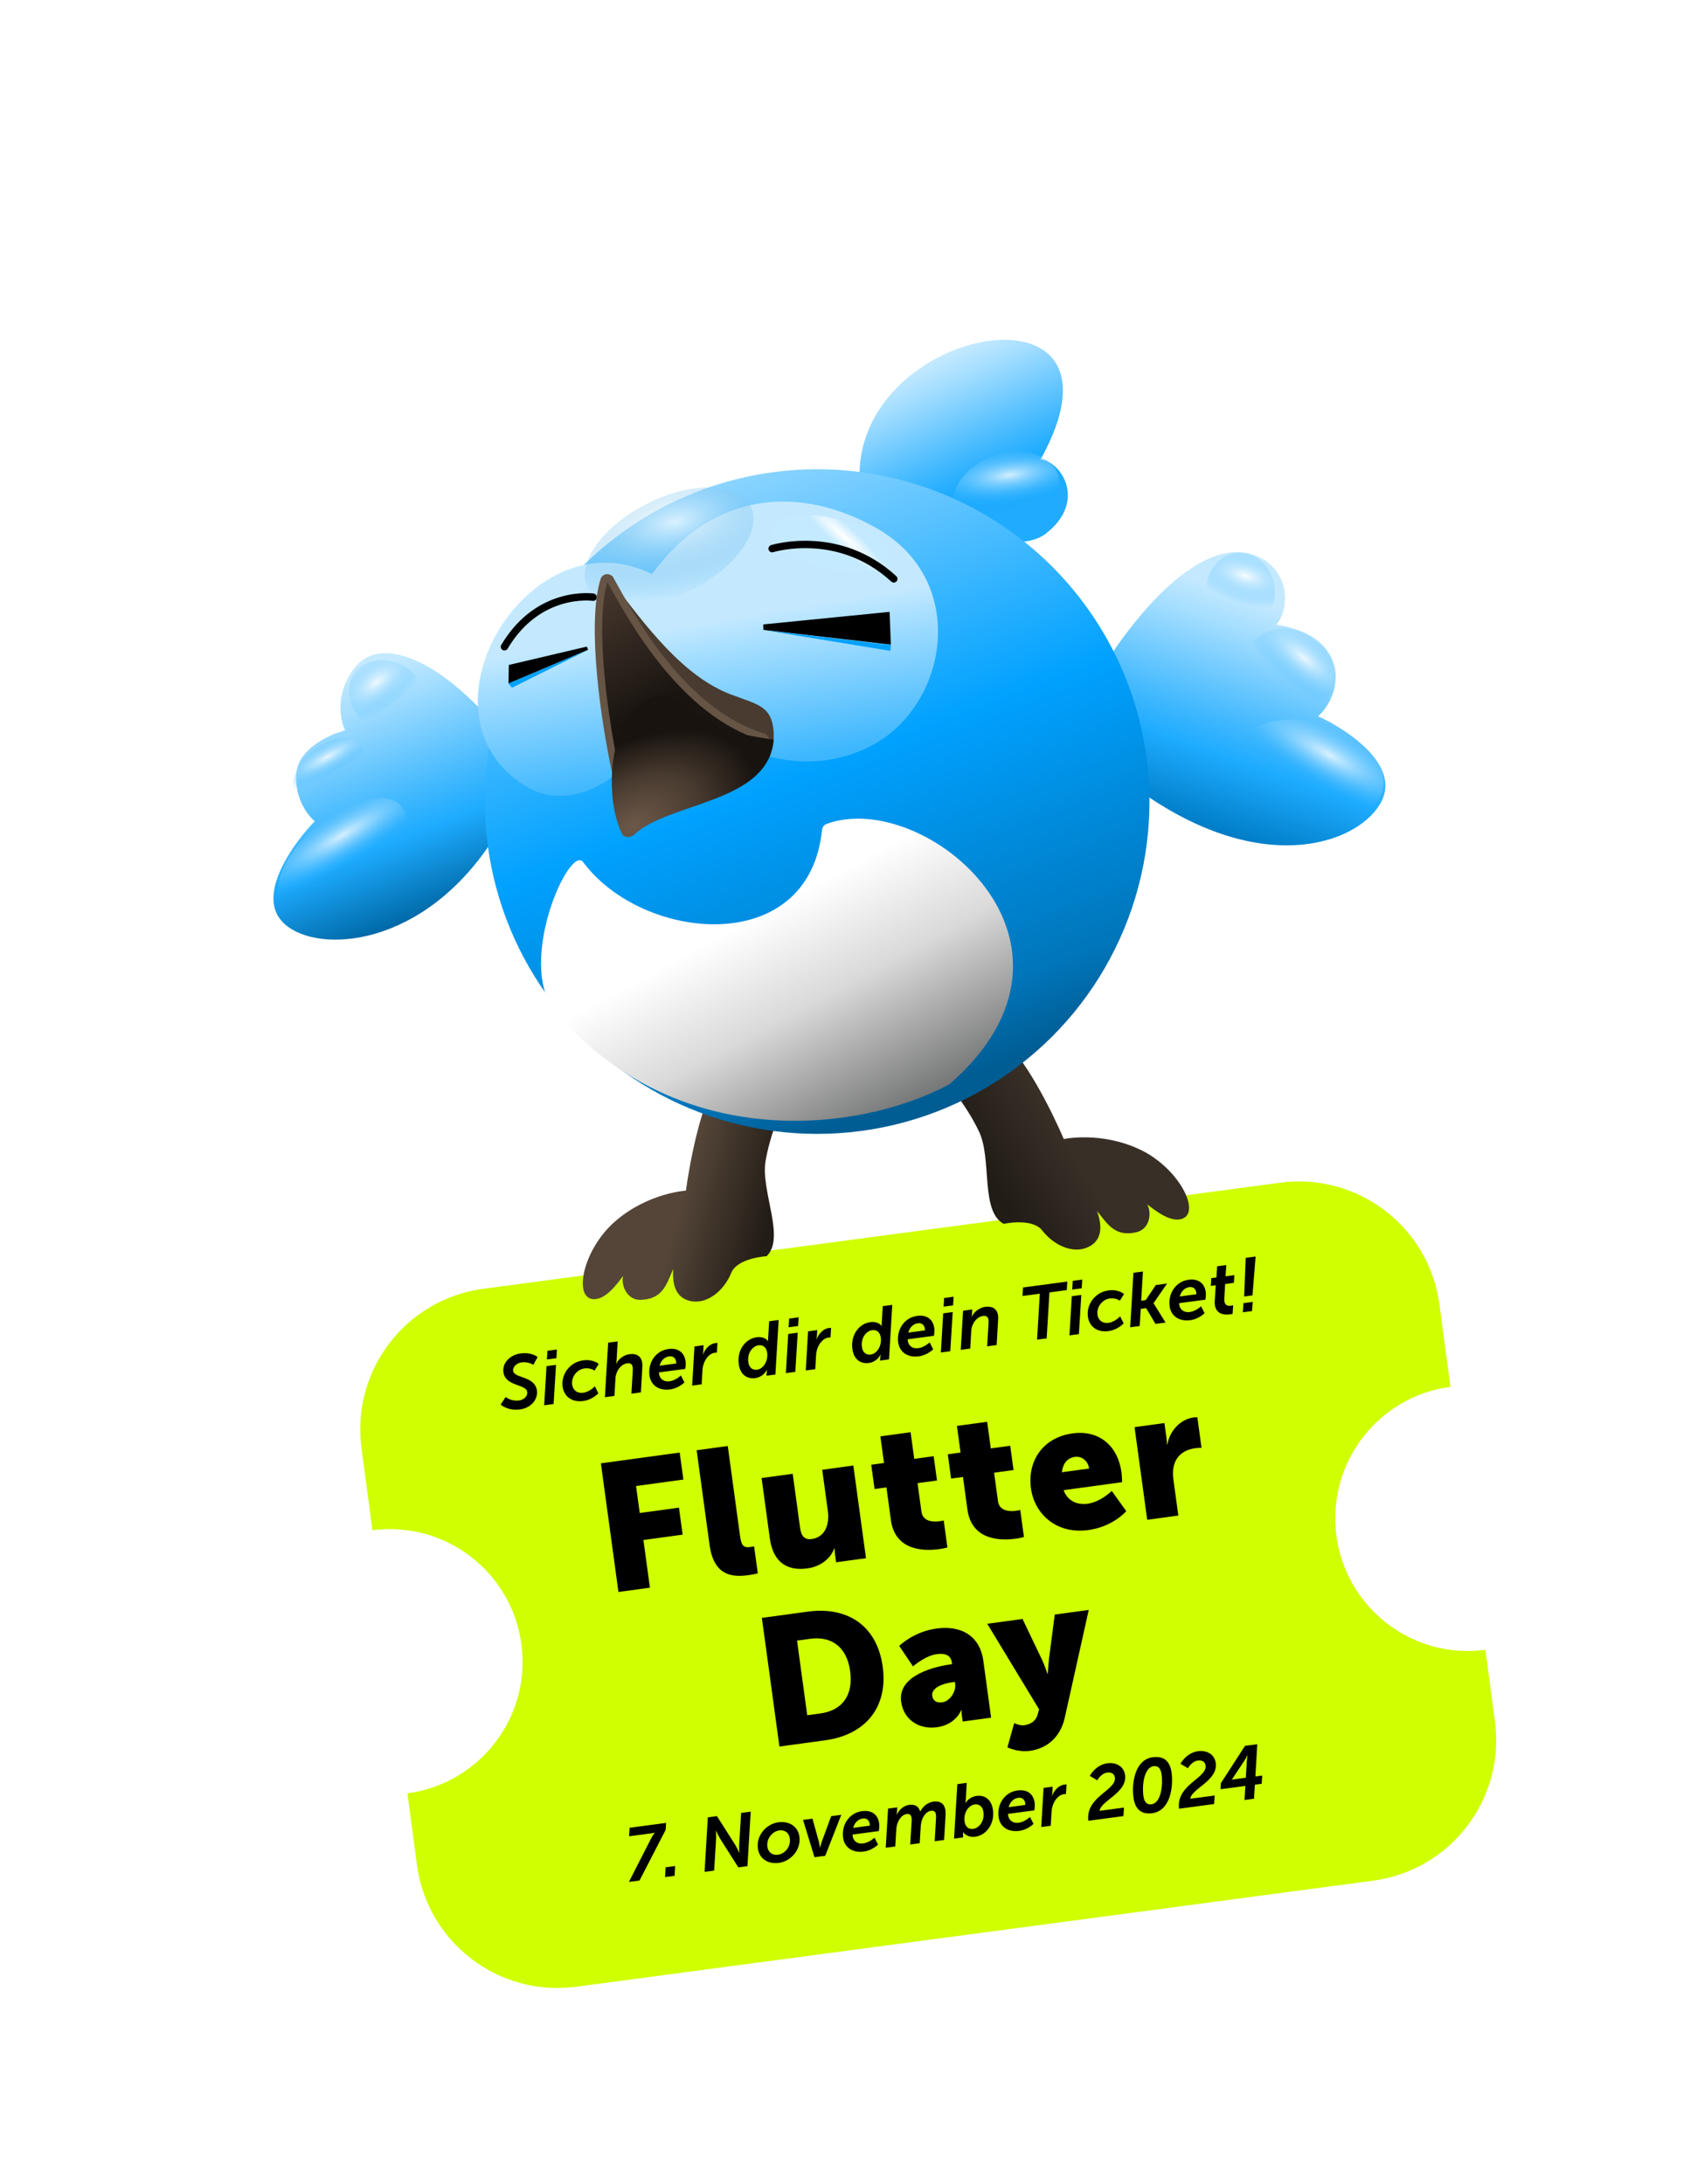 <svg fill="none" viewBox="0 0 682 874" xmlns="http://www.w3.org/2000/svg" xmlns:xlink="http://www.w3.org/1999/xlink"><filter id="a" color-interpolation-filters="sRGB" filterUnits="userSpaceOnUse" height="340.394" width="466.387" x="138.307" y="463.044"><feFlood flood-opacity="0" result="BackgroundImageFix"/><feBlend in="SourceGraphic" in2="BackgroundImageFix" mode="normal" result="shape"/><feColorMatrix in="SourceAlpha" result="hardAlpha" type="matrix" values="0 0 0 0 0 0 0 0 0 0 0 0 0 0 0 0 0 0 127 0"/><feOffset dx="-5.871" dy="-7.828"/><feGaussianBlur stdDeviation="4.892"/><feComposite in2="hardAlpha" k2="-1" k3="1" operator="arithmetic"/><feColorMatrix type="matrix" values="0 0 0 0 0.315 0 0 0 0 0.388 0 0 0 0 0 0 0 0 0.7 0"/><feBlend in2="shape" mode="normal" result="effect1_innerShadow_2244_10011"/><feColorMatrix in="SourceAlpha" result="hardAlpha" type="matrix" values="0 0 0 0 0 0 0 0 0 0 0 0 0 0 0 0 0 0 127 0"/><feOffset dx="5.871" dy="9.784"/><feGaussianBlur stdDeviation="4.892"/><feComposite in2="hardAlpha" k2="-1" k3="1" operator="arithmetic"/><feColorMatrix type="matrix" values="0 0 0 0 1 0 0 0 0 1 0 0 0 0 1 0 0 0 0.25 0"/><feBlend in2="effect1_innerShadow_2244_10011" mode="normal" result="effect2_innerShadow_2244_10011"/></filter><filter id="b" color-interpolation-filters="sRGB" filterUnits="userSpaceOnUse" height="51.398" width="47.18" x="472.835" y="211.446"><feFlood flood-opacity="0" result="BackgroundImageFix"/><feBlend in="SourceGraphic" in2="BackgroundImageFix" mode="normal" result="shape"/><feGaussianBlur result="effect1_foregroundBlur_2244_10011" stdDeviation="4.891"/></filter><filter id="c" color-interpolation-filters="sRGB" filterUnits="userSpaceOnUse" height="52.63" width="56.464" x="487.797" y="241.833"><feFlood flood-opacity="0" result="BackgroundImageFix"/><feBlend in="SourceGraphic" in2="BackgroundImageFix" mode="normal" result="shape"/><feGaussianBlur result="effect1_foregroundBlur_2244_10011" stdDeviation="4.891"/></filter><filter id="d" color-interpolation-filters="sRGB" filterUnits="userSpaceOnUse" height="62.835" width="81.481" x="484.071" y="276.667"><feFlood flood-opacity="0" result="BackgroundImageFix"/><feBlend in="SourceGraphic" in2="BackgroundImageFix" mode="normal" result="shape"/><feGaussianBlur result="effect1_foregroundBlur_2244_10011" stdDeviation="5.869"/></filter><filter id="e" color-interpolation-filters="sRGB" filterUnits="userSpaceOnUse" height="78.313" width="83.012" x="95.596" y="303.882"><feFlood flood-opacity="0" result="BackgroundImageFix"/><feBlend in="SourceGraphic" in2="BackgroundImageFix" mode="normal" result="shape"/><feGaussianBlur result="effect1_foregroundBlur_2244_10011" stdDeviation="7.825"/></filter><filter id="f" color-interpolation-filters="sRGB" filterUnits="userSpaceOnUse" height="48.34" width="50.385" x="130.013" y="254.476"><feFlood flood-opacity="0" result="BackgroundImageFix"/><feBlend in="SourceGraphic" in2="BackgroundImageFix" mode="normal" result="shape"/><feGaussianBlur result="effect1_foregroundBlur_2244_10011" stdDeviation="4.891"/></filter><filter id="g" color-interpolation-filters="sRGB" filterUnits="userSpaceOnUse" height="44.87" width="47.378" x="107.564" y="285.187"><feFlood flood-opacity="0" result="BackgroundImageFix"/><feBlend in="SourceGraphic" in2="BackgroundImageFix" mode="normal" result="shape"/><feGaussianBlur result="effect1_foregroundBlur_2244_10011" stdDeviation="4.891"/></filter><filter id="h" color-interpolation-filters="sRGB" filterUnits="userSpaceOnUse" height="94.495" width="104.438" x="374.932" y="409.056"><feFlood flood-opacity="0" result="BackgroundImageFix"/><feColorMatrix in="SourceAlpha" result="hardAlpha" type="matrix" values="0 0 0 0 0 0 0 0 0 0 0 0 0 0 0 0 0 0 127 0"/><feOffset dx="1.73" dy="3.461"/><feGaussianBlur stdDeviation="1.73"/><feComposite in2="hardAlpha" operator="out"/><feColorMatrix type="matrix" values="0 0 0 0 0 0 0 0 0 0 0 0 0 0 0 0 0 0 0.25 0"/><feBlend in2="BackgroundImageFix" mode="normal" result="effect1_dropShadow_2244_10011"/><feBlend in="SourceGraphic" in2="effect1_dropShadow_2244_10011" mode="normal" result="shape"/></filter><filter id="i" color-interpolation-filters="sRGB" filterUnits="userSpaceOnUse" height="101.866" width="87.597" x="229.798" y="422.501"><feFlood flood-opacity="0" result="BackgroundImageFix"/><feColorMatrix in="SourceAlpha" result="hardAlpha" type="matrix" values="0 0 0 0 0 0 0 0 0 0 0 0 0 0 0 0 0 0 127 0"/><feOffset dx="1.73" dy="3.461"/><feGaussianBlur stdDeviation="1.73"/><feComposite in2="hardAlpha" operator="out"/><feColorMatrix type="matrix" values="0 0 0 0 0 0 0 0 0 0 0 0 0 0 0 0 0 0 0.25 0"/><feBlend in2="BackgroundImageFix" mode="normal" result="effect1_dropShadow_2244_10011"/><feBlend in="SourceGraphic" in2="effect1_dropShadow_2244_10011" mode="normal" result="shape"/></filter><filter id="j" color-interpolation-filters="sRGB" filterUnits="userSpaceOnUse" height="53.498" width="62.427" x="371.336" y="170.814"><feFlood flood-opacity="0" result="BackgroundImageFix"/><feBlend in="SourceGraphic" in2="BackgroundImageFix" mode="normal" result="shape"/><feGaussianBlur result="effect1_foregroundBlur_2244_10011" stdDeviation="4.891"/></filter><filter id="k" color-interpolation-filters="sRGB" filterUnits="userSpaceOnUse" height="277.954" width="277.954" x="188.071" y="181.897"><feFlood flood-opacity="0" result="BackgroundImageFix"/><feColorMatrix in="SourceAlpha" result="hardAlpha" type="matrix" values="0 0 0 0 0 0 0 0 0 0 0 0 0 0 0 0 0 0 127 0"/><feOffset dx="5.922" dy="5.922"/><feGaussianBlur stdDeviation="2.961"/><feComposite in2="hardAlpha" operator="out"/><feColorMatrix type="matrix" values="0 0 0 0 0.093 0 0 0 0 0.089 0 0 0 0 0.292 0 0 0 0.25 0"/><feBlend in2="BackgroundImageFix" mode="normal" result="effect1_dropShadow_2244_10011"/><feBlend in="SourceGraphic" in2="effect1_dropShadow_2244_10011" mode="normal" result="shape"/></filter><filter id="l" color-interpolation-filters="sRGB" filterUnits="userSpaceOnUse" height="14.223" width="56.84" x="302.689" y="249.21"><feFlood flood-opacity="0" result="BackgroundImageFix"/><feBlend in="SourceGraphic" in2="BackgroundImageFix" mode="normal" result="shape"/><feGaussianBlur result="effect1_foregroundBlur_2244_10011" stdDeviation="1.48"/></filter><filter id="m" color-interpolation-filters="sRGB" filterUnits="userSpaceOnUse" height="21.114" width="37.791" x="200.542" y="257.102"><feFlood flood-opacity="0" result="BackgroundImageFix"/><feBlend in="SourceGraphic" in2="BackgroundImageFix" mode="normal" result="shape"/><feGaussianBlur result="effect1_foregroundBlur_2244_10011" stdDeviation="1.48"/></filter><filter id="n" color-interpolation-filters="sRGB" filterUnits="userSpaceOnUse" height="71.244" width="91.011" x="222.169" y="183.26"><feFlood flood-opacity="0" result="BackgroundImageFix"/><feBlend in="SourceGraphic" in2="BackgroundImageFix" mode="normal" result="shape"/><feGaussianBlur result="effect1_foregroundBlur_2244_10011" stdDeviation="5.869"/></filter><filter id="o" color-interpolation-filters="sRGB" filterUnits="userSpaceOnUse" height="46.556" width="70.808" x="296.977" y="194.487"><feFlood flood-opacity="0" result="BackgroundImageFix"/><feBlend in="SourceGraphic" in2="BackgroundImageFix" mode="normal" result="shape"/><feGaussianBlur result="effect1_foregroundBlur_2244_10011" stdDeviation="5.869"/></filter><linearGradient id="p" gradientUnits="userSpaceOnUse" x1="479.778" x2="510.781" y1="330.53" y2="240.623"><stop offset="0" stop-color="#007cc5"/><stop offset=".307" stop-color="#1dabff"/><stop offset=".444" stop-color="#3eb7fe"/><stop offset=".84" stop-color="#a5deff"/><stop offset=".979" stop-color="#c4e9ff"/></linearGradient><linearGradient id="q"><stop offset="0" stop-color="#fff"/><stop offset="1" stop-color="#1facff" stop-opacity="0"/></linearGradient><radialGradient id="r" cx="0" cy="0" gradientTransform="matrix(-8.427 22.167 -10.448 -3.972 502.965 239.603)" gradientUnits="userSpaceOnUse" r="1" xlink:href="#q"/><radialGradient id="s" cx="0" cy="0" gradientTransform="matrix(-8.488 30.319 -11.169 -3.127 522.616 271.51)" gradientUnits="userSpaceOnUse" r="1" xlink:href="#q"/><radialGradient id="t" cx="0" cy="0" gradientTransform="matrix(-9.692 47.991 -13.214 -2.669 532.334 313.406)" gradientUnits="userSpaceOnUse" r="1" xlink:href="#q"/><linearGradient id="u" gradientUnits="userSpaceOnUse" x1="170.324" x2="132.991" y1="365.903" y2="270.741"><stop offset="0" stop-color="#0069a7"/><stop offset=".307" stop-color="#1dabff"/><stop offset=".444" stop-color="#3eb7fe"/><stop offset=".84" stop-color="#a5deff"/><stop offset=".979" stop-color="#c4e9ff"/></linearGradient><radialGradient id="v" cx="0" cy="0" gradientTransform="matrix(-8.488 49.859 -11.705 -1.993 143.689 348.567)" gradientUnits="userSpaceOnUse" r="1" xlink:href="#q"/><radialGradient id="w" cx="0" cy="0" gradientTransform="matrix(-8.488 21.975 -10.481 -4.048 161.793 281.083)" gradientUnits="userSpaceOnUse" r="1" xlink:href="#q"/><radialGradient id="x" cx="0" cy="0" gradientTransform="matrix(-5.032 26.052 -6.884 -1.33 135.158 310.511)" gradientUnits="userSpaceOnUse" r="1" xlink:href="#q"/><linearGradient id="y" gradientUnits="userSpaceOnUse" x1="411.886" x2="382.663" y1="431.378" y2="448.916"><stop offset="0" stop-color="#382f27"/><stop offset="1" stop-color="#211c16"/></linearGradient><linearGradient id="z" gradientUnits="userSpaceOnUse" x1="277.687" x2="312.629" y1="451.695" y2="460.904"><stop offset="0" stop-color="#544538"/><stop offset="1" stop-color="#221c16"/></linearGradient><linearGradient id="A" gradientUnits="userSpaceOnUse" x1="402.629" x2="370.574" y1="213.524" y2="143.781"><stop offset=".038" stop-color="#1fabfe"/><stop offset=".307" stop-color="#1dabff"/><stop offset=".444" stop-color="#3eb7fe"/><stop offset=".84" stop-color="#a5deff"/><stop offset=".979" stop-color="#c4e9ff"/></linearGradient><radialGradient id="B" cx="0" cy="0" gradientTransform="matrix(-8.488 35.546 -11.395 -2.721 409.137 201.504)" gradientUnits="userSpaceOnUse" r="1" xlink:href="#q"/><linearGradient id="C" gradientUnits="userSpaceOnUse" x1="219.403" x2="405.243" y1="228.879" y2="413.741"><stop offset="0" stop-color="#8bd4ff"/><stop offset=".459" stop-color="#00a1ff"/><stop offset=".863" stop-color="#0076bb"/><stop offset=".979" stop-color="#005d94"/></linearGradient><linearGradient id="D" gradientUnits="userSpaceOnUse" x1="256.877" x2="241.711" y1="343.842" y2="253.765"><stop offset="0" stop-color="#1dabff"/><stop offset=".327" stop-color="#3eb7fe"/><stop offset=".84" stop-color="#a5deff"/><stop offset=".979" stop-color="#c4e9ff"/></linearGradient><radialGradient id="E" cx="0" cy="0" gradientTransform="matrix(-14.86 59.559 -29.216 -7.289 275.67 225.381)" gradientUnits="userSpaceOnUse" r="1"><stop offset="0" stop-color="#fff"/><stop offset="1" stop-color="#018ddf" stop-opacity="0"/></radialGradient><radialGradient id="F" cx="0" cy="0" gradientTransform="matrix(-11.848 21.741 -3.937 -2.146 336.617 222.079)" gradientUnits="userSpaceOnUse" r="1"><stop offset="0" stop-color="#fff"/><stop offset="1" stop-color="#c4eaff"/></radialGradient><linearGradient id="G" gradientUnits="userSpaceOnUse" x1="250.898" x2="303.021" y1="394.762" y2="491.459"><stop offset="0" stop-color="#fff"/><stop offset=".374" stop-color="#d9d9d9"/><stop offset="1" stop-color="#5c5d5e"/></linearGradient><linearGradient id="H" gradientUnits="userSpaceOnUse" x1="241.359" x2="267.111" y1="234.464" y2="279.692"><stop offset="0" stop-color="#47382e"/><stop offset="1" stop-color="#191410"/></linearGradient><radialGradient id="I" cx="0" cy="0" gradientTransform="matrix(-16.333 -27.678 46.148 -27.232 253.281 330.826)" gradientUnits="userSpaceOnUse" r="1"><stop offset="0" stop-color="#6d5949"/><stop offset=".525" stop-color="#493b30"/><stop offset="1" stop-color="#18130f"/></radialGradient><g filter="url(#a)"><path clip-rule="evenodd" d="m144.68 577.573c-4.135-31.068 17.697-59.617 48.765-63.752l318.933-42.448c31.068-4.135 59.608 17.718 63.743 48.786l4.379 32.899c-29.067 3.869-49.494 30.568-45.626 59.635 3.869 29.067 30.569 49.494 59.635 45.626l3.811 28.632c4.135 31.069-17.697 59.617-48.765 63.752l-318.933 42.448c-31.068 4.135-59.607-17.707-63.742-48.775l-3.811-28.635h.001c29.067-3.869 49.495-30.568 45.626-59.636-3.869-29.067-30.568-49.494-59.636-45.625z" fill="#cfff00" fill-rule="evenodd"/></g><g fill="#000"><path d="m247.521 637.124-7.027-51.488 31.541-4.305 1.474 10.802-18.939 2.585 1.474 10.801 15.699-2.142 1.474 10.802-15.698 2.142 2.604 19.083zm36.459-18.913-5.16-37.806 12.458-1.7 4.933 36.15c.482 3.528 1.297 4.664 4.106 4.281.792-.109 1.502-.279 1.502-.279l1.474 10.802s-1.698.452-3.715.727c-6.625.904-13.898.283-15.598-12.175zm24.113-2.631-3.282-24.052 12.458-1.7 2.968 21.748c.472 3.456 2.036 4.71 4.629 4.356 5.329-.728 7.21-5.752 6.453-11.297l-2.241-16.419 12.458-1.7 5.062 37.086-11.954 1.631-.442-3.24c-.167-1.224-.171-2.324-.171-2.324l-.144.019c-1.475 4.236-5.75 7.314-10.719 7.992-7.345 1.002-13.649-1.658-15.075-12.1zm48.465-7.275-1.778-13.034-4.753.649-1.327-9.722 5.113-.697-1.455-10.658 12.098-1.651 1.455 10.658 7.777-1.062 1.327 9.722-7.778 1.061 1.553 11.378c.57 4.176 4.898 4.173 7.274 3.848 1.008-.137 1.646-.298 1.646-.298l1.475 10.802s-1.339.403-3.355.678c-5.905.806-17.571.784-19.272-11.674zm30.636-4.181-1.779-13.034-4.752.649-1.327-9.722 5.113-.698-1.455-10.657 12.098-1.651 1.454 10.657 7.778-1.061 1.326 9.721-7.777 1.062 1.553 11.378c.57 4.176 4.897 4.172 7.274 3.848 1.008-.138 1.646-.298 1.646-.298l1.474 10.802s-1.338.402-3.355.678c-5.904.806-17.57.784-19.271-11.674zm25.431-8.459c-1.484-10.873 4.701-20.373 16.655-22.005 10.946-1.494 18.181 5.294 19.586 15.592.167 1.224.243 3.928.243 3.928l-23.404 3.194c1.555 4.409 5.585 5.986 9.546 5.446 5.328-.728 9.714-5.141 9.714-5.141l5.798 8.085s-5.24 6.216-15.105 7.563c-13.25 1.808-21.687-6.796-23.033-16.662zm12.395-6.459 10.874-1.484c-.384-2.809-2.672-5.064-5.624-4.661-3.601.491-4.975 3.32-5.25 6.145zm34.13 19.034-5.062-37.085 11.954-1.632.855 6.265c.167 1.224.171 2.324.171 2.324l.144-.02c.896-5.257 5.007-10.072 10.552-10.829.72-.098 1.459-.052 1.459-.052l1.671 12.242s-1.037-.079-2.55.127c-2.952.403-7.649 1.998-8.693 7.789-.245 1.427-.235 3.113.04 5.129l1.917 14.042zm-147.198 90.739-7.027-51.488 18.291-2.496c16.202-2.211 27.859 5.807 30.071 22.009 2.211 16.203-6.841 27.267-23.044 29.479zm11.128-12.521 5.185-.708c8.713-1.189 13.334-7.101 11.988-16.967-1.337-9.793-7.57-14.077-16.067-12.918l-5.185.708zm37.585-5.424c-1.474-10.801 14.129-14.178 19.89-14.964l.504-.069-.088-.648c-.423-3.096-2.937-3.78-6.033-3.358-4.681.639-9.528 4.895-9.528 4.895l-5.52-8.196s5.751-5.699 14.896-6.947c10.442-1.425 17.483 3.408 18.771 12.842l3.115 22.827-11.378 1.553-.304-2.232c-.167-1.224-.171-2.324-.171-2.324l-.144.02s-1.999 5.774-9.776 6.835c-6.913.944-13.231-2.888-14.234-10.234zm12.442-2.358c.236 1.728 1.503 2.949 3.951 2.615 3.24-.442 5.639-4.364 5.227-7.388l-.109-.792-1.152.157c-3.96.54-8.34 2.312-7.917 5.408zm30.097 20.612 2.713-9.686s2.203 1.093 4.003.848c2.016-.276 4.602-1.215 5.466-4.561l.484-1.826-20.734-34.214 14.115-1.926 7.802 16.32c.923 1.928 2.154 5.574 2.154 5.574l.144-.02s.239-3.627.468-5.712l2.322-17.921 13.61-1.858-9.593 43.12c-1.966 8.704-8.054 12.469-13.959 13.275-4.896.669-8.995-1.413-8.995-1.413z"/><path d="m251.709 753.158 8.922-17.462c.749-1.471 1.418-2.17 1.418-2.17l-.008-.059s-.381.111-1.459.255l-8.805 1.172.217-3.412 14.614-1.945-.181 2.767-10.465 20.288zm14.477-1.926.208-3.929 3.834-.51-.239 3.932zm15.807-2.104 1.303-21.812 3.653-.487 7.324 11.521c.732 1.152 1.546 3.147 1.546 3.147l.06-.008s-.091-2.06-.019-3.35l.762-12.597 3.833-.51-1.303 21.812-3.653.486-7.29-11.495c-.737-1.182-1.577-3.142-1.577-3.142l-.06.008s.092 2.06.02 3.35l-.766 12.567zm21.335-9.362c-.705-5.3 3.444-9.845 8.206-10.479 4.402-.586 7.879 1.725 8.413 5.738.713 5.36-3.5 9.883-8.231 10.513-4.373.582-7.846-1.699-8.388-5.772zm3.809-.69c.303 2.276 2.052 3.506 4.208 3.219 2.725-.362 5.221-3.133 4.771-6.517-.299-2.246-2.026-3.54-4.182-3.253-2.725.363-5.243 3.197-4.797 6.551zm18.847 4.197-4.579-14.934 3.774-.502 2.581 9.317c.165.557.426 2.29.426 2.29l.06-.008s.322-1.475.682-2.437l3.737-10.159 4.043-.538-6.412 16.397zm11.443-7.832c-.689-5.181 2.488-9.931 7.579-10.609 4.103-.546 6.428 1.583 6.879 4.967.175 1.317-.149 3.006-.149 3.006l-10.511 1.399c-.002.214.022.393.046.573.259 1.947 1.78 3.299 4.235 2.972 2.456-.327 4.509-2.307 4.509-2.307l1.404 2.769s-2.308 2.349-5.692 2.8c-4.761.634-7.809-1.887-8.3-5.57zm4.05-3.922 6.648-.885s.016-.337-.028-.667c-.211-1.587-1.323-2.383-2.76-2.192-1.947.259-3.362 1.758-3.86 3.744zm13.029 7.958.932-15.668 3.683-.49-.11 1.691c-.044.585-.166 1.272-.166 1.272l.06-.008c.755-1.655 2.534-3.629 4.93-3.948 2.425-.323 3.831.618 4.461 2.606l.06-.008c.859-1.79 2.845-3.578 5.181-3.889 2.666-.355 4.48.684 4.859 3.529.083.628.085 1.329.039 2.128l-.571 9.676-3.773.502.537-9.245c.044-.585.022-.978-.03-1.367-.143-1.079-.658-1.741-1.946-1.57-2.456.327-3.95 3.299-4.126 6.096l-.425 6.883-3.803.506.567-9.249c.044-.585.022-.978-.033-1.397-.14-1.048-.625-1.715-1.913-1.544-2.395.319-4.017 3.247-4.185 6.104l-.425 6.884zm27.343-3.639 1.303-21.813 3.773-.502-.367 6.632c-.05.769-.176 1.425-.176 1.425l.06-.007c.873-1.458 2.55-2.595 4.347-2.834 3.654-.487 6.115 1.746 6.637 5.669.753 5.66-2.861 10.103-7.054 10.661-1.887.251-3.787-.288-4.845-1.824l-.06.008s.038.513.024 1.094l-.078 1.016zm4.202-6.899c.247 1.857 1.349 3.264 3.445 2.985 2.276-.302 4.613-2.899 4.102-6.732-.283-2.127-1.596-3.293-3.482-3.042-2.516.335-4.519 3.375-4.065 6.789zm13.609-1.781c-.689-5.181 2.488-9.931 7.579-10.609 4.103-.546 6.428 1.583 6.878 4.967.176 1.318-.148 3.006-.148 3.006l-10.511 1.399c-.003.214.021.394.045.573.259 1.947 1.78 3.299 4.236 2.972s4.508-2.307 4.508-2.307l1.405 2.77s-2.308 2.349-5.692 2.799c-4.762.634-7.81-1.886-8.3-5.57zm4.05-3.922 6.648-.884s.016-.338-.028-.667c-.211-1.587-1.323-2.384-2.76-2.193-1.947.259-3.363 1.758-3.86 3.744zm13.028 7.958.932-15.667 3.654-.487-.159 2.703c-.044.585-.152 1.148-.152 1.148l.03-.004c.739-2.231 2.589-4.367 4.924-4.678.48-.064.907-.06.907-.06l-.251 3.843s-.367-.012-.906.06c-2.276.303-4.632 3.207-4.849 7.076l-.327 5.56zm18.857-2.51c-1.198-9.684 11.302-12.171 10.62-17.292-.203-1.527-1.452-2.214-3.01-2.007-2.605.347-4.037 3.098-4.037 3.098l-3.008-1.764s2.277-4.417 7.068-5.055c3.444-.458 6.594 1.225 7.06 4.729.945 7.097-9.702 10.221-10.195 14.31l9.763-1.3-.216 3.412zm18.049-9.351c-.722-5.42.427-15.112 7.733-16.085 4.882-.649 6.979 2.058 7.541 6.281.722 5.42-.422 15.142-7.759 16.119-4.822.641-6.949-2.062-7.515-6.315zm3.967-.65c.299 2.246 1.251 3.674 3.197 3.415 4.043-.538 4.636-7.992 4.125-11.826-.307-2.305-1.225-3.707-3.201-3.444-3.923.522-4.663 7.783-4.121 11.855zm14.276 5.171c-1.197-9.685 11.303-12.171 10.621-17.292-.203-1.527-1.453-2.214-3.01-2.007-2.605.347-4.037 3.097-4.037 3.097l-3.008-1.763s2.276-4.418 7.068-5.055c3.444-.459 6.594 1.225 7.06 4.729.945 7.097-9.703 10.221-10.195 14.309l9.763-1.299-.217 3.412zm16.615-7.789.134-2.425 9.654-14.939 4.912-.653-.752 12.9 2.725-.363-.202 3.288-2.725.363-.349 5.624-3.803.506.348-5.624zm4.575-3.87 5.54-.737.411-6.76c.07-1.076.274-2.291.274-2.291l-.06.008s-.537 1.229-1.149 2.134l-5.024 7.587z"/><path d="m200.373 562.132 2.003-3.04s2.162 1.815 5.366 1.389c1.677-.223 3.522-1.474 3.259-3.451-.418-3.144-8.756-2.126-9.521-7.876-.506-3.803 2.793-6.955 6.836-7.493 4.522-.602 6.865 1.433 6.865 1.433l-1.718 3.124s-1.978-1.352-4.703-.989c-1.947.259-3.602 1.79-3.387 3.407.407 3.054 8.736 1.976 9.521 7.876.47 3.534-2.335 6.955-6.737 7.541-5.031.669-7.784-1.921-7.784-1.921zm18.521-18.069.209-3.472 3.803-.506-.208 3.472zm-1.094 18.34.932-15.667 3.803-.506-.962 15.671zm7.371-7.503c-.65-4.881 2.875-9.769 8.236-10.483 4.132-.55 6.228 1.457 6.228 1.457l-1.688 2.663s-1.594-1.22-3.93-.909c-3.205.426-5.417 3.494-5.015 6.519.283 2.126 1.94 3.581 4.426 3.251 2.575-.343 4.652-2.601 4.652-2.601l1.408 2.8s-2.276 2.589-6.079 3.095c-4.642.617-7.72-1.899-8.238-5.792zm16.931 4.269 1.303-21.812 3.803-.506-.427 7.554c-.05.768-.15 1.391-.15 1.391l.06-.008c.617-1.545 2.644-3.491 5.22-3.834 2.695-.358 4.745.618 5.135 3.553.076.569.066 1.18.034 1.855l-.573 9.89-3.804.506.55-9.155c.022-.521.018-1.008-.034-1.398-.171-1.287-.936-1.765-2.134-1.605-2.635.35-4.58 3.139-4.749 5.996l-.43 7.067zm17.84-8.683c-.689-5.181 2.488-9.932 7.579-10.609 4.103-.546 6.428 1.582 6.878 4.966.176 1.318-.148 3.007-.148 3.007l-10.511 1.399c-.002.214.022.393.046.573.259 1.946 1.78 3.298 4.235 2.971 2.456-.326 4.509-2.306 4.509-2.306l1.404 2.769s-2.308 2.349-5.692 2.8c-4.761.633-7.809-1.887-8.3-5.57zm4.05-3.922 6.648-.885s.016-.337-.028-.667c-.211-1.587-1.323-2.384-2.76-2.192-1.947.259-3.362 1.758-3.86 3.744zm13.028 7.958.932-15.668 3.654-.486-.158 2.703c-.044.585-.152 1.148-.152 1.148l.03-.004c.739-2.232 2.588-4.368 4.924-4.678.479-.064.906-.06.906-.06l-.25 3.843s-.368-.012-.907.06c-2.276.302-4.632 3.207-4.849 7.076l-.326 5.559zm18.655-8.609c-.762-5.72 2.763-10.151 7.195-10.741 1.647-.219 3.528.171 4.502 1.534l.06-.008s-.038-.513-.004-.944l.413-6.973 3.803-.506-1.303 21.812-3.593.478.088-1.17c.036-.645.118-1.174.118-1.174l-.06.008c-.819 1.633-2.464 3.01-4.561 3.289-3.683.49-6.14-1.712-6.658-5.605zm3.827-.784c.283 2.126 1.626 3.289 3.513 3.038 2.545-.339 4.469-3.521 4.038-6.755-.247-1.857-1.353-3.295-3.449-3.016-2.276.303-4.608 2.93-4.102 6.733zm16.134-13.942.208-3.471 3.803-.507-.208 3.472zm-1.095 18.341.932-15.668 3.804-.506-.962 15.672zm7.955-1.059.932-15.667 3.653-.487-.158 2.703c-.044.585-.152 1.148-.152 1.148l.03-.004c.739-2.231 2.588-4.367 4.924-4.678.479-.064.907-.06.907-.06l-.251 3.843s-.367-.012-.906.06c-2.276.303-4.633 3.207-4.849 7.076l-.327 5.56zm18.654-8.609c-.761-5.719 2.764-10.151 7.196-10.74 1.647-.22 3.527.17 4.501 1.534l.06-.008s-.038-.513-.004-.944l.413-6.974 3.803-.506-1.302 21.812-3.594.479.088-1.17c.036-.645.118-1.174.118-1.174l-.06.008c-.819 1.633-2.464 3.01-4.56 3.289-3.684.49-6.141-1.713-6.659-5.606zm3.827-.783c.283 2.126 1.627 3.288 3.513 3.037 2.546-.339 4.469-3.521 4.039-6.755-.247-1.856-1.353-3.294-3.449-3.015-2.276.303-4.609 2.929-4.103 6.733zm14.514-1.841c-.689-5.18 2.488-9.931 7.579-10.609 4.103-.546 6.428 1.583 6.878 4.967.176 1.318-.148 3.007-.148 3.007l-10.511 1.399c-.002.213.022.393.045.573.26 1.946 1.78 3.298 4.236 2.971s4.508-2.307 4.508-2.307l1.405 2.77s-2.308 2.349-5.692 2.799c-4.762.634-7.809-1.886-8.3-5.57zm4.05-3.922 6.648-.884s.016-.338-.028-.667c-.211-1.587-1.323-2.384-2.76-2.193-1.947.259-3.363 1.758-3.86 3.744zm14.123-10.382.208-3.472 3.803-.506-.208 3.472zm-1.095 18.34.932-15.667 3.804-.506-.962 15.671zm7.955-1.059.932-15.667 3.683-.49-.086 1.413c-.05.769-.19 1.549-.19 1.549l.06-.008c.647-1.549 2.714-3.652 5.379-4.007 2.695-.359 4.775.614 5.166 3.549.076.569.026 1.337-.006 2.012l-.564 9.736-3.803.507.553-9.126c.022-.521.044-1.042-.007-1.431-.172-1.288-.966-1.761-2.164-1.602-2.635.351-4.581 3.139-4.749 5.996l-.401 7.063zm30.557-4.067 1.087-18.4-6.918.921.186-3.408 17.729-2.359-.187 3.407-6.947.925-1.117 18.404zm14.053-20.065.209-3.471 3.803-.507-.209 3.472zm-1.094 18.341.932-15.668 3.803-.506-.962 15.672zm7.371-7.503c-.65-4.882 2.875-9.77 8.236-10.483 4.132-.55 6.228 1.456 6.228 1.456l-1.688 2.663s-1.594-1.22-3.93-.909c-3.205.426-5.417 3.494-5.015 6.519.283 2.126 1.94 3.582 4.426 3.251 2.575-.343 4.652-2.6 4.652-2.6l1.408 2.799s-2.276 2.589-6.079 3.095c-4.642.618-7.72-1.898-8.238-5.791zm16.931 4.268 1.303-21.812 3.803-.506-.701 11.675 1.827-.244 4.044-6.024 4.492-.597-5.416 7.852.008.06 4.805 7.711-4.043.538-3.734-6.299-2.156.287-.429 6.853zm15.793-8.41c-.689-5.181 2.488-9.932 7.579-10.609 4.103-.546 6.428 1.582 6.878 4.966.176 1.318-.148 3.007-.148 3.007l-10.511 1.399c-.002.213.022.393.045.573.259 1.946 1.78 3.298 4.236 2.971s4.508-2.306 4.508-2.306l1.405 2.769s-2.308 2.349-5.692 2.799c-4.762.634-7.81-1.886-8.3-5.569zm4.05-3.922 6.648-.885s.016-.338-.028-.667c-.211-1.587-1.323-2.384-2.76-2.193-1.947.259-3.363 1.758-3.86 3.745zm14.018 3.254c-.056-.419-.034-.94-.012-1.461l.385-6.269-1.947.259.167-3.1 2.066-.275.287-4.488 3.653-.486-.287 4.488 3.504-.467-.166 3.101-3.504.466-.337 5.714c-.026.491.012 1.004.044 1.243.231 1.737 1.529 1.869 2.667 1.718.479-.064.83-.172.83-.172l-.216 3.412s-.557.166-1.096.237c-2.755.367-5.564-.356-6.038-3.92zm11.76-3.241.622-15.474 3.953-.526-1.251 15.557zm-.531 6.318.245-3.659 3.683-.49-.244 3.659z"/></g><path d="m507.19 224.843c-22.046-15.341-51.857 17.336-71.95 52.261l5.878 27.35c56.674 50.329 102.463 34.542 111.82 16.23 7.485-14.649-13.814-28.792-25.399-34.033 3.529-3.056 9.612-11.755 5.707-22.11-3.904-10.354-16.592-13.947-22.449-14.449 4.605-5.432 5.878-17.738-3.607-25.249z" fill="url(#p)"/><g filter="url(#b)"><ellipse cx="496.425" cy="237.145" fill="url(#r)" fill-opacity=".9" rx="15.926" ry="13.799" transform="matrix(-.065 -.998 .998 -.065 292.057 747.938)"/></g><g filter="url(#c)"><ellipse cx="516.029" cy="268.148" fill="url(#s)" fill-opacity=".8" rx="16.041" ry="18.873" transform="matrix(.402 -.916 .916 .402 63.2 633.024)"/></g><g filter="url(#d)"><ellipse cx="524.812" cy="308.084" fill="url(#t)" fill-opacity=".8" rx="18.317" ry="29.875" transform="matrix(.304 -.953 .953 .304 71.561 714.171)"/></g><path d="m141.974 267.197c10.015-12.646 31.806-3.862 53.301 19.817 8.968 5.488 20.993 24.311-2.652 55.698-29.556 39.232-71.164 38.66-80.904 24.592-7.791-11.253 6.259-30.448 14.258-38.638-2.864-2.369-8.339-9.569-7.321-19.415 1.019-9.845 13.41-15.404 19.478-16.953-2.058-4.152-4.171-14.984 3.84-25.101z" fill="url(#u)"/><g filter="url(#e)"><ellipse cx="137.102" cy="343.038" fill="url(#v)" fill-opacity=".8" rx="16.041" ry="31.037" transform="matrix(-.647 -.763 .763 -.647 -35.96 669.414)"/></g><g filter="url(#f)"><ellipse cx="155.206" cy="278.646" fill="url(#w)" fill-opacity=".8" rx="16.041" ry="13.68" transform="matrix(-.847 -.532 .532 -.847 138.251 597.15)"/></g><g filter="url(#g)"><ellipse cx="131.252" cy="307.623" fill="url(#x)" fill-opacity=".8" rx="9.51" ry="16.217" transform="matrix(-.635 -.772 .772 -.635 -22.906 604.43)"/></g><g filter="url(#h)"><path d="m390.144 449.48c-4.175-8.871-10.727-17.296-13.482-20.4 2.496-8.997 10.128-25.264 20.691-18.364s22.679 32.297 26.693 41.681c0 0 14.647-3.195 30.327 4.126 15.425 7.201 24.502 24.73 17.289 27.68-4.858 1.987-11.476-3.575-14.289-5.702 1.88 2.974 1.346 9.86-4.247 11.18-8.697 2.052-11.647-3.446-15.769-8.448 1.606 4.567 3.01 11.58-3.971 14.565-5.896 2.522-13.461-.973-17.946-6.787-4.015-5.205-15.471-2.675-15.471-2.675-9.372-5.1-4.607-25.767-9.825-36.856z" fill="url(#y)"/></g><g filter="url(#i)"><path d="m304.681 461.144c1.645-9.665 5.7-19.538 7.522-23.267-4.815-7.998-16.527-21.626-24.855-12.147-8.327 9.479-13.195 37.192-14.547 47.309 0 0-14.968.847-28.113 12.102-12.931 11.072-16.978 30.392-9.239 31.301 5.214.612 10.099-6.519 12.239-9.322-1.014 3.368 1.346 9.859 7.087 9.632 8.93-.353 10.299-6.441 12.929-12.364-.323 4.83.203 11.963 7.728 12.968 6.357.849 12.708-4.545 15.472-11.348 2.473-6.09 14.188-6.723 14.188-6.723 7.662-7.425-2.466-26.059-.411-38.141z" fill="url(#z)"/></g><path d="m418.398 213.684c16.508-12.57 6.845-28.684-1.878-29.865 43.141-78.057-85.729-52.075-71.392 16.985 18.921 8.483 60.065 22.937 73.27 12.88z" fill="url(#A)"/><g filter="url(#j)"><ellipse cx="402.549" cy="197.563" fill="url(#B)" fill-opacity=".8" rx="16.041" ry="22.127" transform="matrix(-.362 -.932 .932 -.362 364.279 644.343)"/></g><g filter="url(#k)"><circle cx="321.126" cy="314.953" fill="url(#C)" r="133.022" transform="matrix(.911 .412 -.412 .911 158.353 -104.359)"/></g><path d="m350.807 211.363c-30.079-17.042-64.949-15.425-89.901 18.376-48.206-23.954-95.989 53.195-52.789 83.472 21.6 15.139 47.105-4.456 58.392-29.408 22.852 13.558 51.616 29.861 81.381 15.093 31.426-15.593 40.515-66.231 2.917-87.533z" fill="url(#D)"/><path d="m356.55 257.982-51.008-5.898-.085-2.185 50.584-5.03z" fill="#000"/><path d="m203.504 273.558.149-7.447 31.233-7.342.488 1.294z" fill="#000"/><g filter="url(#l)"><path d="m356.567 258.144-.241 2.328-50.677-8.301z" fill="#00a1ff"/></g><g filter="url(#m)"><path d="m204.882 275.255-1.38-1.697 31.87-13.496z" fill="#00a1ff"/></g><g filter="url(#n)"><ellipse cx="267.675" cy="218.882" fill="url(#E)" fill-opacity=".7" rx="19.468" ry="36.486" transform="matrix(-.448 -.894 .894 -.448 192.062 556.287)"/></g><g filter="url(#o)"><ellipse cx="332.381" cy="217.765" fill="url(#F)" rx="10.316" ry="24.223" transform="matrix(.236 -.972 .972 .236 42.36 489.402)"/></g><path d="m233.422 345.063c-5.503-7.406-26.478 39.551-11.71 59.113 48.185 57.224 121.434 49.565 158.309 29.746 64.703-56.463-9.958-118.575-49.205-104.185-1.034.379-1.706 1.387-1.819 2.482-5.321 51.422-71.917 44.69-95.575 12.844z" fill="url(#G)"/><path d="m292.748 278.016c11.347 4.255 17.29 4.644 16.923 18.044l-15.152 6.863-22.036-22.856-28.928-48.676.675.305c14.676 19.638 29.527 39.198 48.518 46.32z" fill="#493b30"/><path d="m309.031 219.575s26.511-8.318 48.695 12.095" stroke="#000" stroke-linecap="round" stroke-width="2.961"/><path d="m237.392 239.004s-21.815-3.212-35.495 19.846" stroke="#000" stroke-linecap="round" stroke-width="2.961"/><path d="m244.234 231.982c9.014 16.298 29.208 53.128 61.086 62.934 1.366.42 1.501 2.303.126 2.692-20.133 5.701-29.554-15.79-40.048-15.711-11.204.085-17.701 17.379-18.924 27.203-4.027-18.12-10.38-58.811-4.683-76.934.365-1.158 1.855-1.246 2.443-.184z" fill="url(#H)" stroke="#665445" stroke-width="2.961"/><path d="m253.829 333.981c14.203-13.113 53.707-12.526 55.845-37.919 0 0-9.842-1.466-16.027-2.973-14.069-3.429-24.039-18.487-34.625-13.267-15.1 7.446-17.51 38.312-10.152 53.724.894 1.873 3.434 1.842 4.959.435z" fill="url(#I)"/></svg>
